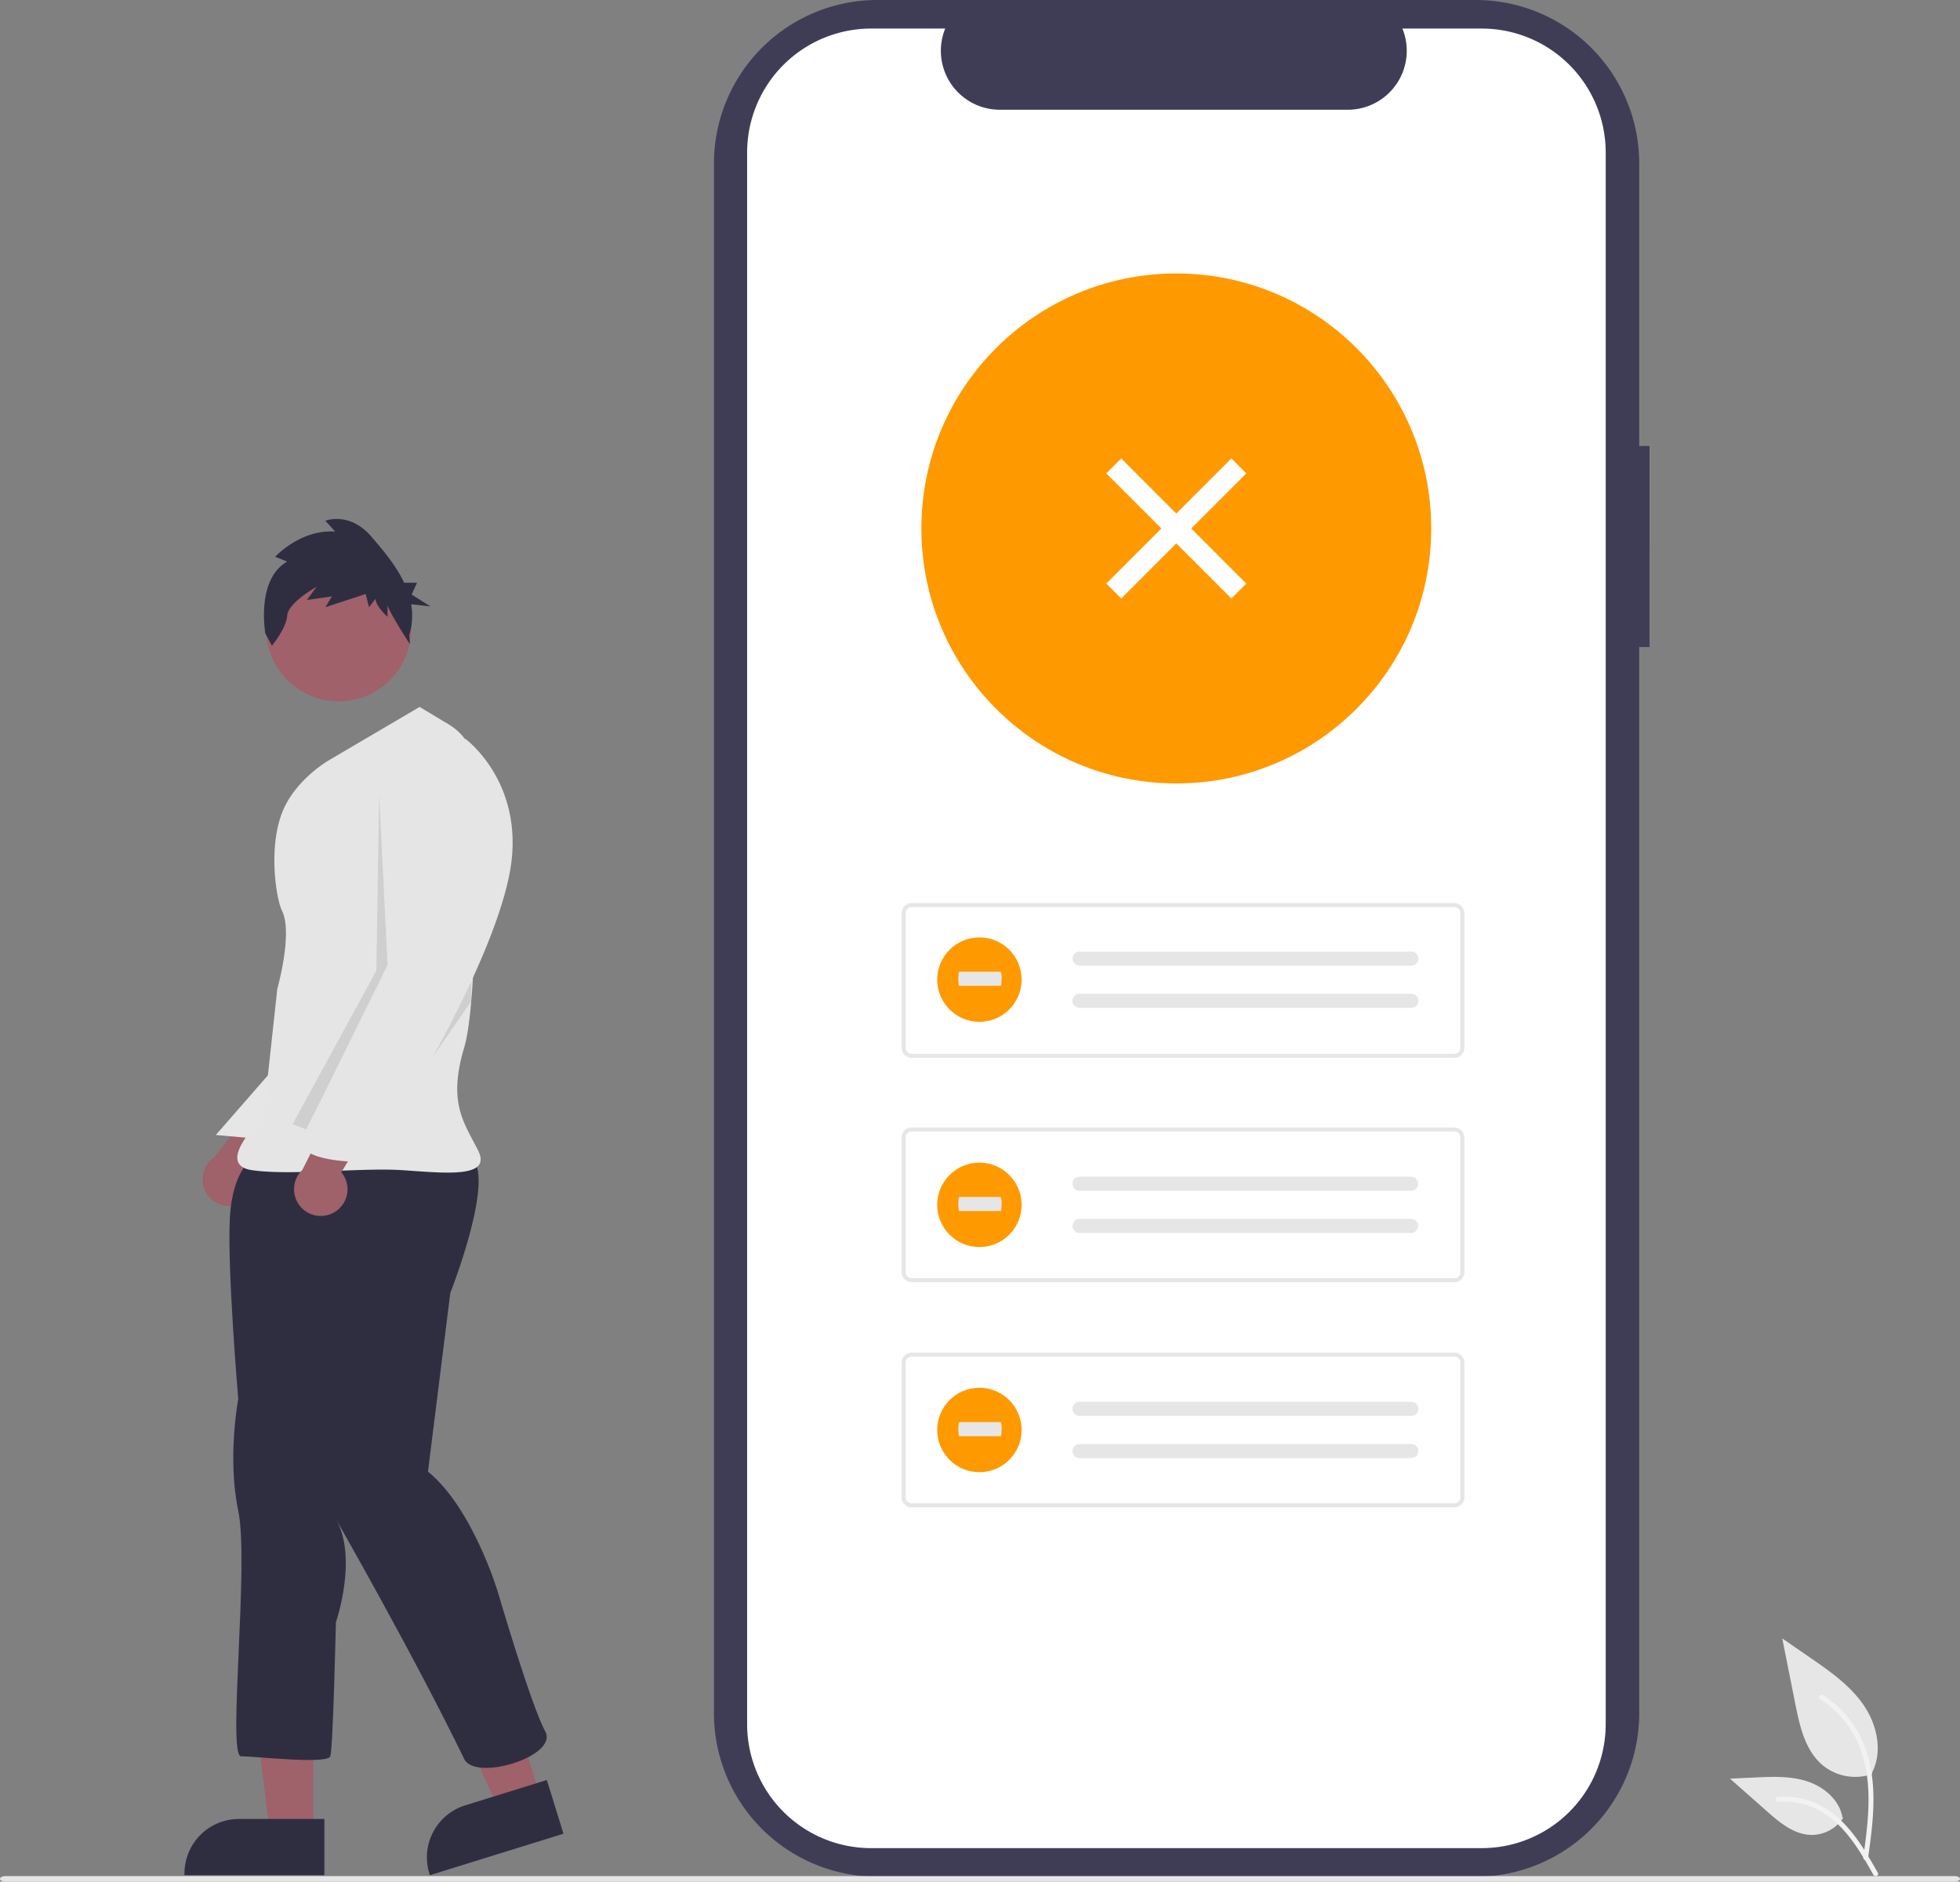<svg data-name="Layer 1" xmlns="http://www.w3.org/2000/svg" width="742.417" height="712.573"><rect width="100%" height="100%" fill="#808080" stroke="none"/><path data-name="Path 968" d="M624.815 168.892h-3.9V61.915A61.915 61.915 0 00559 0H332.35a61.915 61.915 0 00-61.916 61.914v586.884a61.915 61.915 0 0061.915 61.915h226.648a61.915 61.915 0 0061.915-61.915V245.04h3.9z" fill="#3f3d56"/><path data-name="Path 969" d="M608.215 57.768v595.175a46.959 46.959 0 01-46.942 46.952h-231.3A46.966 46.966 0 01283 652.943V57.768a46.965 46.965 0 0146.971-46.951h28.058a22.329 22.329 0 0020.656 30.74h131.868a22.329 22.329 0 0020.656-30.74h30.055a46.959 46.959 0 0146.951 46.942z" fill="#fff"/><circle data-name="Ellipse 18" cx="445.565" cy="200.129" r="96.565" fill="#f90"/><path data-name="Path 39" d="M550.881 400.596H345.344a3.81 3.81 0 01-3.806-3.806v-50.984a3.811 3.811 0 013.806-3.806h205.537a3.811 3.811 0 013.806 3.806v50.985a3.811 3.811 0 01-3.806 3.806zm-205.537-57.074a2.286 2.286 0 00-2.284 2.284v50.985a2.286 2.286 0 002.284 2.284h205.537a2.286 2.286 0 002.284-2.284v-50.985a2.286 2.286 0 00-2.284-2.284z" fill="#e6e6e6"/><path data-name="Path 40" d="M408.908 360.361a2.664 2.664 0 000 5.329h125.605a2.665 2.665 0 00.204-5.326q-.058-.002-.117-.002H408.908z" fill="#e6e6e6"/><path data-name="Path 41" d="M408.908 376.345a2.664 2.664 0 000 5.329h125.605a2.665 2.665 0 00.204-5.326q-.058-.002-.117-.002H408.908z" fill="#e6e6e6"/><path data-name="Path 42" d="M550.881 485.576H345.344a3.81 3.81 0 01-3.806-3.806v-50.984a3.811 3.811 0 013.806-3.806h205.537a3.811 3.811 0 013.806 3.806v50.985a3.811 3.811 0 01-3.806 3.805zm-205.537-57.074a2.286 2.286 0 00-2.284 2.284v50.985a2.286 2.286 0 002.284 2.284h205.537a2.286 2.286 0 002.284-2.284v-50.985a2.286 2.286 0 00-2.284-2.284z" fill="#e6e6e6"/><path data-name="Path 43" d="M408.908 445.617a2.664 2.664 0 000 5.329h125.605a2.665 2.665 0 00.087-5.328H408.908z" fill="#e6e6e6"/><path data-name="Path 44" d="M408.908 461.605a2.664 2.664 0 000 5.329h125.605a2.665 2.665 0 00.087-5.328H408.908z" fill="#e6e6e6"/><path data-name="Path 39-2" d="M550.881 570.834H345.344a3.81 3.81 0 01-3.806-3.806v-50.984a3.811 3.811 0 013.806-3.806h205.537a3.811 3.811 0 013.806 3.806v50.985a3.811 3.811 0 01-3.806 3.806zM345.344 513.76a2.286 2.286 0 00-2.284 2.284v50.985a2.286 2.286 0 002.284 2.284h205.537a2.286 2.286 0 002.284-2.284v-50.985a2.286 2.286 0 00-2.284-2.284z" fill="#e6e6e6"/><path data-name="Path 40-2" d="M408.908 530.878a2.664 2.664 0 100 5.329h125.605a2.665 2.665 0 00.204-5.326q-.058-.002-.117-.002H408.908z" fill="#e6e6e6"/><path data-name="Path 41-2" d="M408.908 546.865a2.664 2.664 0 000 5.329h125.605a2.665 2.665 0 00.204-5.326q-.058-.002-.117-.002H408.908z" fill="#e6e6e6"/><path data-name="Path 970" d="M740.479 712.573H1.938c-1.071 0-1.938-.468-1.938-1.045s.868-1.045 1.938-1.045h738.541c1.07 0 1.938.468 1.938 1.045s-.867 1.045-1.938 1.045z" fill="#e6e6e6"/><g data-name="Group 58"><path data-name="Path 438" d="M709.201 671.808a19.474 19.474 0 01-18.806-3.313c-6.587-5.528-8.652-14.636-10.332-23.07l-4.97-24.945 10.405 7.165c7.483 5.152 15.134 10.47 20.316 17.933s7.443 17.651 3.28 25.726" fill="#e6e6e6"/><path data-name="Path 439" d="M707.594 703.745c1.31-9.542 2.657-19.206 1.738-28.849-.816-8.565-3.429-16.93-8.749-23.789a39.574 39.574 0 00-10.153-9.2c-1.015-.641-1.95.968-.939 1.606a37.622 37.622 0 0114.881 17.956c3.24 8.241 3.76 17.224 3.2 25.977-.338 5.294-1.053 10.553-1.774 15.805a.964.964 0 00.65 1.144.936.936 0 001.144-.65z" fill="#f2f2f2"/><path data-name="Path 442" d="M698.167 688.435a14.336 14.336 0 01-12.491 6.447c-6.323-.3-11.595-4.713-16.34-8.9l-14.035-12.395 9.289-.444c6.68-.32 13.533-.618 19.9 1.442s12.231 7.018 13.394 13.6" fill="#e6e6e6"/><path data-name="Path 443" d="M711.295 709.23c-6.3-11.156-13.618-23.555-26.685-27.518a29.779 29.779 0 00-11.224-1.159c-1.192.1-.894 1.94.3 1.837a27.665 27.665 0 0117.912 4.739c5.051 3.438 8.983 8.217 12.311 13.286 2.039 3.1 3.865 6.341 5.691 9.573.58 1.032 2.286.287 1.695-.758z" fill="#f2f2f2"/></g><g data-name="Group 59"><circle data-name="Ellipse 5" cx="370.986" cy="370.985" r="15.986" fill="#f90"/><path data-name="Path 40-3" d="M363.333 367.999c-.184 0-.333 1.193-.333 2.664s.149 2.665.333 2.665h15.719c.184.024.336-1.149.339-2.62a5.943 5.943 0 00-.328-2.708h-15.73z" fill="#e6e6e6"/></g><g data-name="Group 60"><circle data-name="Ellipse 5-2" cx="370.986" cy="456.278" r="15.986" fill="#f90"/><path data-name="Path 40-4" d="M363.333 453.292c-.184 0-.333 1.193-.333 2.664s.149 2.665.333 2.665h15.719c.184.024.336-1.149.339-2.62a5.943 5.943 0 00-.328-2.708h-15.73z" fill="#e6e6e6"/></g><g data-name="Group 61"><circle data-name="Ellipse 5-3" cx="370.986" cy="541.536" r="15.986" fill="#f90"/><path data-name="Path 40-5" d="M363.333 538.55c-.184 0-.333 1.193-.333 2.664s.149 2.665.333 2.665h15.719c.184.024.336-1.149.339-2.62a5.943 5.943 0 00-.328-2.708h-15.73z" fill="#e6e6e6"/></g><path fill="#fff" d="M419.048 179.27l5.657-5.658 47.376 47.377-5.657 5.656z"/><path fill="#fff" d="M466.425 173.612l5.657 5.657-47.377 47.376-5.657-5.657z"/><path d="M90.26 456.135a10.056 10.056 0 005.387-14.447l23.565-26.864-18.395-2.538-19.558 25.9a10.11 10.11 0 009 17.949zM118.679 694.215l-16.435-.001-7.819-63.394 24.257.001-.003 63.394z" fill="#9f616a"/><path d="M122.87 710.147l-52.994-.002v-.67a20.628 20.628 0 0120.627-20.627h.001l32.368.001z" fill="#2f2e41"/><path fill="#9f616a" d="M204.713 680.461l-15.696 4.873-26.266-58.224 23.166-7.192 18.796 60.543z"/><path d="M213.44 694.433l-50.61 15.714-.2-.64a20.628 20.628 0 0113.583-25.816h.001l30.912-9.598z" fill="#2f2e41"/><path data-name="Path 973" d="M106.093 401.943L81.752 429.82l19.056 1.715z" fill="#e6e6e6"/><path data-name="Path 975" d="M96.582 437.876s-8.455 4.227-9.512 23.251 3.171 68.7 3.171 68.7-4.227 22.194 0 42.274-4.227 93 1.057 93 32.762 3.171 33.819 0 2.114-50.729 2.114-50.729 8.455-24.308 0-39.1c0 0 29.52 51.548 48.615 90.889 4.179 8.61 35.933-1.057 30.649-10.569s-17.966-52.843-17.966-52.843-9.512-31.706-26.421-45.445l8.455-67.639s17.967-45.445 7.4-51.786-81.381-.003-81.381-.003z" fill="#2f2e41"/><circle data-name="Ellipse 182" cx="128.287" cy="238.129" r="27.478" fill="#a0616a"/><path data-name="Path 976" d="M158.936 267.721l-34.16 20.08s-13.08 7.366-17.966 20.08c-5.208 13.55-2.181 32.628 0 36.99 4.227 8.455-1.773 29.592-1.773 29.592l-5.284 48.615s-19.023 17.966-4.227 20.08 41.217-1.057 57.07 0 33.819 3.171 28.535-7.4-11.625-17.967-5.284-39.1c4.962-16.54 4.747-78.383 4.419-104.5a21.025 21.025 0 00-10.211-17.767z" fill="#e5e5e5"/><path data-name="Path 980" d="M143.616 301.013l3.17 64.468-30.726 62.223-5.211-1.983 31.706-58.127z" opacity=".1" style="isolation:isolate"/><path data-name="Path 982" d="M178.488 379.219v-7.4l-35.929 59.186z" opacity=".1" style="isolation:isolate"/><path data-name="Path 983" d="M108.785 212.674l-4.539-1.816s9.5-10.457 22.713-9.548l-3.717-4.092s9.085-3.637 17.345 5.91c4.342 5.019 9.365 10.919 12.5 17.564h4.865l-2.03 4.471 7.106 4.471-7.294-.8a24.74 24.74 0 01-.69 11.579l.2 3.534s-8.459-13.089-8.459-14.905v4.547s-4.543-4.092-4.543-6.82l-2.478 3.183-1.239-5-15.28 5 2.476-4.094-9.5 1.364 3.717-5s-10.737 5.91-11.15 10.912-5.781 11.366-5.781 11.366l-2.478-4.547s-3.716-20.459 8.256-27.279z" fill="#2f2e41"/><path d="M126.563 459.125a10.056 10.056 0 002.737-15.174l18.423-30.62-18.554.768-14.65 28.96a10.11 10.11 0 0012.044 16.066z" fill="#9f616a"/><path data-name="Path 981" d="M168.449 281.462l7.926-1.585s23.779 17.438 16.381 52.314-40.16 87.719-40.16 87.719-7.4 9.512-9.512 11.625-6.341 0-4.227 3.171-3.171 5.284-3.171 5.284-23.251 0-21.137-8.455 38.047-68.7 38.047-68.7l-5.284-56.013s-4.229-27.474 21.137-25.36z" fill="#e5e5e5"/></svg>